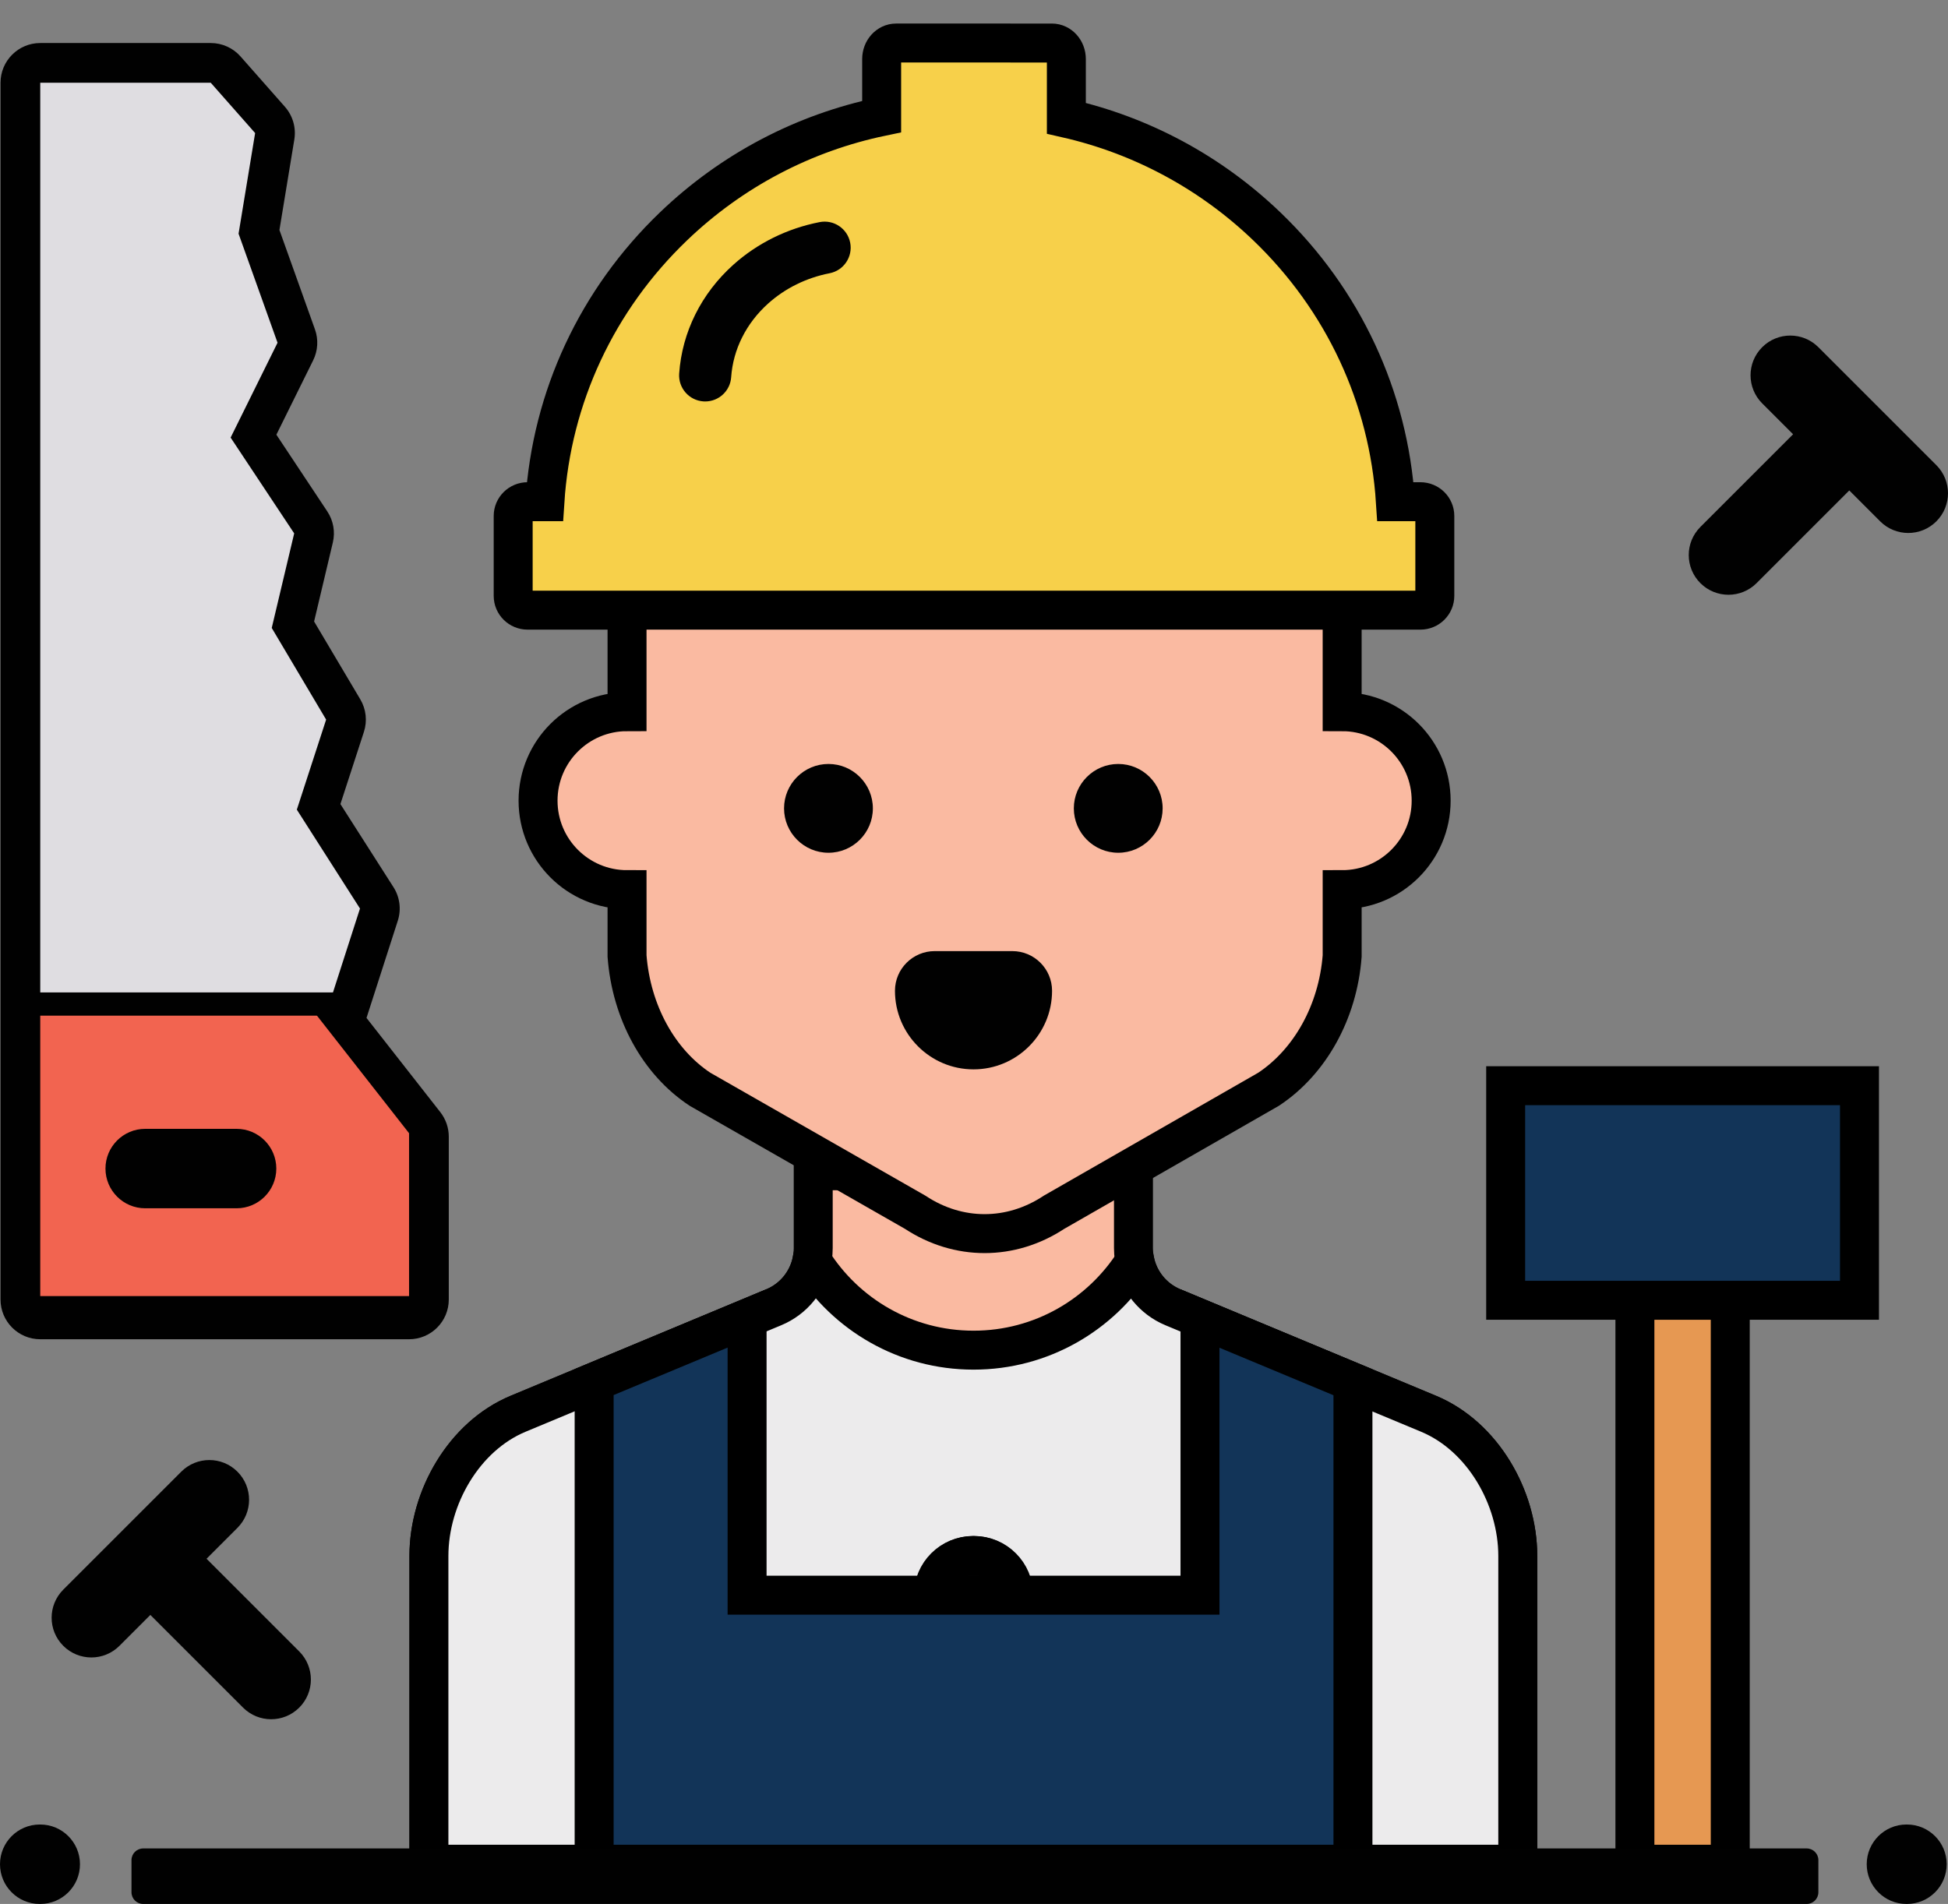 <?xml version="1.0" encoding="utf-8"?>
<!-- Generator: Adobe Illustrator 16.0.0, SVG Export Plug-In . SVG Version: 6.00 Build 0)  -->
<!DOCTYPE svg PUBLIC "-//W3C//DTD SVG 1.1//EN" "http://www.w3.org/Graphics/SVG/1.1/DTD/svg11.dtd">
<svg version="1.1" id="Layer_1" xmlns="http://www.w3.org/2000/svg" xmlns:xlink="http://www.w3.org/1999/xlink" x="0px" y="0px"
	 width="2000.002px" height="1955.152px" viewBox="0 0 2000.002 1955.152" enable-background="new 0 0 2000.002 1955.152"
	 xml:space="preserve">
<rect x="0" y="0" width="2000.002" height="1955.152" fill="#808080" stroke="none"/>
<rect x="1678.551" y="1335.234" fill="#E69852" stroke="#000000" stroke-width="40" stroke-miterlimit="10" width="97.895" height="579.121"/>
<path fill="#010101" d="M41.324,1955.152h-0.535c-22.523,0-40.789-18.262-40.789-40.789s18.266-40.789,40.789-40.789h0.535
	c22.523,0,40.789,18.262,40.789,40.789S63.848,1955.152,41.324,1955.152z"/>
<path fill="#010101" d="M1957.875,1955.148h-0.535c-22.523,0-40.789-18.262-40.789-40.789s18.266-40.789,40.789-40.789h0.535
	c22.523,0,40.789,18.262,40.789,40.789S1980.398,1955.148,1957.875,1955.148z"/>
<path fill="#010101" d="M307.234,1695.848l-95.18-95.176l31.727-31.73c15.93-15.93,15.93-41.754,0-57.684
	c-15.934-15.93-41.75-15.93-57.688,0L64.957,1632.398c-15.93,15.93-15.93,41.754,0,57.684c7.965,7.965,18.402,11.945,28.844,11.945
	s20.875-3.984,28.844-11.945l31.723-31.727l95.18,95.176c7.965,7.965,18.402,11.945,28.844,11.945s20.875-3.984,28.844-11.945
	C323.168,1737.602,323.168,1711.773,307.234,1695.848z"/>
<path fill="#010101" d="M1988.055,477.68l-121.137-121.141c-15.926-15.93-41.742-15.93-57.688,0c-15.93,15.93-15.93,41.754,0,57.684
	l31.727,31.73l-95.18,95.176c-15.93,15.93-15.93,41.754,0,57.684c7.965,7.965,18.402,11.945,28.844,11.945
	c10.438,0,20.875-3.984,28.844-11.945l95.18-95.176l31.723,31.727c7.965,7.965,18.402,11.945,28.844,11.945
	c10.438,0,20.875-3.984,28.844-11.945C2003.984,519.434,2003.984,493.605,1988.055,477.68z"/>
<path fill="#010101" stroke="#010101" stroke-miterlimit="10" d="M-982.875,972.227h-363.277c-22.523,0-40.789,18.262-40.789,40.789
	v220.328c0,22.527,18.266,40.789,40.789,40.789h91.906v497.559h-38.668v-275.797c0-79.512-47.984-155.027-116.68-183.652
	l-262.512-109.375c-9.332-3.887-15.367-12.934-15.367-23.051v-63.512l106.621-61.133c0.742-0.43,1.473-0.875,2.188-1.352
	c53.387-35.254,88.438-97.949,93.77-167.715c0.082-1.031,0.117-2.07,0.117-3.109v-33.863c52.969-17.23,91.363-67.074,91.363-125.715
	s-38.398-108.492-91.367-125.719v-29.281h50.418c30.66,0,55.605-24.941,55.605-55.605v-82.969c0-26.813-19.078-49.254-44.367-54.465
	c-14.883-104.465-63.957-201.145-140.445-275.363c-54.813-53.184-121.18-92.313-193.496-114.324V-44.43
	c0-31.68-24.941-57.453-55.609-57.453h-160.012c-30.664,0-55.609,25.773-55.609,57.453v27.789
	c-75.402,21.512-144.492,61.441-201.391,116.656c-77.074,74.781-126.309,172.355-140.785,277.742
	c-21.082,7.91-36.125,28.27-36.125,52.086v82.969c0,30.66,24.941,55.605,55.605,55.605h50.426v29.281
	c-52.969,17.23-91.363,67.074-91.363,125.715s38.395,108.488,91.363,125.715v33.863c0,1.035,0.039,2.074,0.117,3.109
	c5.355,70.051,40.164,132.746,93.113,167.715c0.73,0.484,1.473,0.941,2.234,1.375l107.23,61.301v63.32
	c0,10.113-6.031,19.16-15.367,23.051l-262.512,109.379c-68.699,28.625-116.68,104.148-116.68,183.648v275.797h-226.285
	c-22.523,0-40.789,18.262-40.789,40.789s18.266,40.789,40.789,40.789h1652.098c22.523,0,40.789-18.262,40.789-40.789
	s-18.266-40.789-40.789-40.789h-8.156v-497.555h91.902c22.523,0,40.789-18.262,40.789-40.789v-220.328
	C-942.086,990.488-960.352,972.227-982.875,972.227z M-2325.004,454.98c17.676-3.621,31.289-18.695,32.48-37.359
	c6.277-98.273,48.77-190.277,119.664-259.063c53.887-52.285,120.891-88.039,193.777-103.395
	c18.875-3.977,32.379-20.629,32.379-39.91v-35.559h108.066v37.301c0,19.004,13.121,35.488,31.641,39.75
	c70.059,16.125,134.59,51.332,186.621,101.816c70.887,68.781,113.383,160.785,119.66,259.063
	c1.363,21.367,19.008,38.023,40.383,38.188v31.023h-864.672V454.98z M-2163.371,985.074
	c-31.168-21.105-51.859-59.699-55.613-103.727v-66.57c0-22.527-18.266-40.789-40.789-40.789c-27.887,0-50.574-22.691-50.574-50.574
	s22.691-50.574,50.574-50.574c22.523,0,40.789-18.262,40.789-40.789v-63.637h652.625v63.637c0,22.527,18.266,40.789,40.789,40.789
	c27.887,0,50.574,22.691,50.574,50.574s-22.688,50.574-50.574,50.574c-22.523,0-40.789,18.262-40.789,40.789v66.563
	c-3.703,43.133-25.152,82.664-56.293,103.746l-218.992,125.574c-0.742,0.43-1.473,0.875-2.188,1.352
	c-30.582,20.195-67.086,20.195-97.668,0c-0.73-0.48-1.473-0.941-2.234-1.375L-2163.371,985.074z M-1768.965,1182.289
	c-29.258,38.711-74.484,61.508-123.504,61.508c-49.262,0-94.645-22.977-123.887-61.996c0.012-0.664,0.074-1.316,0.074-1.988v-16.688
	l30.996,17.719c28.633,18.594,60.625,27.891,92.625,27.891c32.008,0,64.012-9.305,92.648-27.906l30.965-17.754v16.738
	C-1769.055,1180.645-1768.98,1181.461-1768.965,1182.289z M-2322.793,1771.691h-88.047v-275.797
	c0-45.973,28.582-92.555,66.48-108.348l21.566-8.984V1771.691z M-1543.723,1771.691h-697.492v-427.125l75.461-31.441v223.094
	c0,22.527,18.266,40.789,40.789,40.789h100.008c22.523,0,40.789-18.262,40.789-40.789s-18.266-40.789-40.789-40.789h-59.219
	v-216.297l2.328-0.973c10.164-4.238,19.398-9.926,27.531-16.734c43.27,40.75,100.605,63.945,161.844,63.945
	c61.105,0,118.383-23.137,161.645-63.766c8.09,6.738,17.258,12.359,27.34,16.559l2.727,1.133v216.129h-59.219
	c-22.523,0-40.789,18.262-40.789,40.789s18.266,40.789,40.789,40.789h100.008c22.523,0,40.789-18.262,40.789-40.789v-222.93
	l75.461,31.441v426.953l0,0V1771.691z M-1374.496,1771.691h-87.648v-392.969l21.168,8.824
	c37.898,15.789,66.477,62.371,66.477,108.348v275.797H-1374.496z M-1156.355,1771.691h-16.316v-497.559h16.316V1771.691z
	 M-1023.664,1192.555h-281.703v-138.754h281.703V1192.555z"/>
<path fill="#010101" d="M452.09,1142.09l-75.801-96.781l32.133-99.852c3.723-11.57,2.094-24.199-4.449-34.445l-54.469-85.305
	l24.117-74.125c3.629-11.16,2.281-23.34-3.707-33.43l-47.43-79.953l19.234-81.066c2.609-10.984,0.547-22.559-5.695-31.965
	l-52.273-78.789l37.762-76.352c4.902-9.914,5.566-21.395,1.848-31.809L286.895,236.18l15.289-92.922
	c1.988-12.082-1.559-24.418-9.652-33.598L246.977,58c-7.742-8.781-18.891-13.816-30.598-13.816H41.324
	c-22.523,0-40.789,18.262-40.789,40.789v1249.504c0,22.527,18.266,40.789,40.789,40.789h378.652
	c22.523,0,40.789-18.262,40.789-40.789v-167.234C460.766,1158.125,457.711,1149.27,452.09,1142.09z M82.113,125.762h115.852
	l20.578,23.344l-13.855,84.246c-1.121,6.828-0.488,13.832,1.836,20.352l34.195,95.68l-40.504,81.895
	c-6.445,13.035-5.465,28.516,2.574,40.633l55.48,83.617l-18.953,79.891c-2.441,10.293-0.793,21.129,4.605,30.23l46.426,78.254
	l-24.371,74.902c-3.773,11.605-2.152,24.285,4.41,34.57l54.508,85.371l-19.773,61.441H82.113V125.762z M379.188,1293.688H82.113
	v-211.934h219.098l77.977,99.563V1293.688z"/>
<polygon fill="#F26450" points="419.977,1163.68 321.074,1037.402 41.324,1037.402 41.324,1330.914 419.977,1330.914 "/>
<path fill="#010101" d="M242.895,1240.773h-93.816c-22.523,0-40.789-18.262-40.789-40.789s18.266-40.789,40.789-40.789h93.816
	c22.523,0,40.789,18.262,40.789,40.789S265.418,1240.773,242.895,1240.773z"/>
<polyline fill="#DFDDE1" points="369.594,932.961 334.836,1040.965 41.324,1040.965 41.324,84.973 216.383,84.973 261.934,136.641 
	244.934,239.973 284.949,351.945 236.777,449.355 302.039,547.723 278.996,644.832 334.836,738.957 304.758,831.414 
	369.594,932.961 "/>
<rect x="38.054" y="1019.121" fill="#010101" width="317.671" height="23.846"/>
<path fill="#FABAA1" stroke="#000000" stroke-width="40" stroke-miterlimit="10" d="M834.93,1202.238v79.457
	c0,26.547-15.961,50.488-40.469,60.703l-262.512,109.379c-55.461,23.109-91.582,85.918-91.582,146v316.586h1117.926v-316.586
	c0-60.078-36.125-122.895-91.582-146l-262.512-109.379c-24.508-10.211-40.465-34.156-40.465-60.703v-79.457H834.93z"/>
<path fill="#ECEBEC" stroke="#000000" stroke-width="40" stroke-miterlimit="10" d="M1466.707,1451.777l-262.512-109.379
	c-20.301-8.457-34.703-26.352-39.059-47.332c-34.684,54.906-95.867,91.402-165.609,91.402c-69.945,0-131.289-36.711-165.914-91.883
	c-4.234,21.188-18.699,39.289-39.152,47.813l-262.512,109.379c-55.461,23.109-91.582,85.918-91.582,146v316.586h1117.926v-316.586
	C1558.293,1537.695,1522.164,1474.879,1466.707,1451.777z"/>
<path fill="#010101" stroke="#000000" stroke-width="40" stroke-miterlimit="10" d="M1000.066,1678.895h-0.535
	c-22.523,0-40.789-18.262-40.789-40.789s18.266-40.789,40.789-40.789h0.535c22.523,0,40.789,18.262,40.789,40.789
	S1022.59,1678.895,1000.066,1678.895z"/>
<path fill="#010101" stroke="#000000" stroke-width="40" stroke-miterlimit="10" d="M999.531,1678.895h-0.535
	c-22.523,0-40.789-18.262-40.789-40.789s18.266-40.789,40.789-40.789h0.535c22.523,0,40.789,18.262,40.789,40.789
	S1022.055,1678.895,999.531,1678.895z"/>
<path fill="#FABAA1" stroke="#000000" stroke-width="40" stroke-miterlimit="10" d="M1377.982,730.831V611.979
	c0-202.348-164.039-366.383-366.383-366.383c-202.352,0-366.383,164.035-366.383,366.383h-1.438v118.852
	c-50.461,0-91.367,40.906-91.367,91.367s40.906,91.367,91.367,91.367v68.212c4.398,57.523,32.449,108.738,74.926,136.789
	l220.867,126.266c44.352,29.289,98.277,29.289,142.629,0l220.207-126.266c42.473-28.051,71.18-79.266,75.582-136.789v-68.212
	c50.461,0,91.367-40.906,91.367-91.367C1469.35,771.741,1428.439,730.831,1377.982,730.831z"/>
<path fill="#010101" d="M1148.09,875.691c-25.137,0-45.594-20.453-45.594-45.59c0-25.141,20.457-45.594,45.594-45.594
	s45.59,20.453,45.59,45.594C1193.676,855.238,1173.227,875.691,1148.09,875.691z"/>
<path fill="#010101" d="M850.574,875.691c-25.137,0-45.59-20.453-45.59-45.59c0-25.141,20.453-45.594,45.59-45.594
	s45.594,20.453,45.594,45.594C896.168,855.238,875.711,875.691,850.574,875.691z"/>
<path fill="#010101" d="M999.504,1098.121c-44.469,0-80.648-36.18-80.648-80.648c0-22.527,18.266-40.789,40.789-40.789h79.719
	c22.523,0,40.789,18.262,40.789,40.789C1080.145,1061.945,1043.969,1098.121,999.504,1098.121z"/>
<path fill="#F7D04A" stroke="#000000" stroke-width="40" stroke-miterlimit="10" d="M1458.317,515.187h-25.652
	c-6.93-107.379-53.445-207.306-131.961-282.663c-57.941-55.615-128.91-93.562-205.875-111.086v-60.77
	c0-9.104-6.633-16.485-14.816-16.485H920.001c-8.184,0-14.816,7.381-14.816,16.485v59.042
	c-80.008,16.674-153.859,55.297-213.781,112.809c-78.512,75.364-125.031,175.287-131.961,282.663h-17.75
	c-8.188,0-14.816,6.562-14.816,14.657v82.077c0,8.1,6.633,14.657,14.816,14.657h916.617c8.184,0,14.816-6.562,14.816-14.657V529.84
	C1473.134,521.749,1466.501,515.187,1458.317,515.187z"/>
<path fill="#010101" d="M724.024,412.249c-0.617,0-1.243-0.021-1.868-0.064c-14.742-1.017-25.863-13.792-24.849-28.53
	c2.941-42.547,22.691-82.255,55.625-111.81c24.68-22.146,55.309-37.279,88.583-43.761c14.485-2.836,28.545,6.641,31.374,21.142
	c2.828,14.503-6.641,28.551-21.142,31.374c-23.786,4.634-45.596,15.377-63.073,31.064c-22.522,20.214-36.014,47.089-37.987,75.676
	C749.713,401.452,737.964,412.249,724.024,412.249z"/>
<polygon fill="#123458" stroke="#000000" stroke-width="40" stroke-miterlimit="10" points="1232.027,1353.996 1232.027,1638.105 
	767.035,1638.105 767.035,1353.828 609.996,1419.262 609.996,1914.363 1389.066,1914.363 1389.066,1419.422 "/>
<rect x="1545.863" y="1114.895" fill="#123458" stroke="#000000" stroke-width="40" stroke-miterlimit="10" width="363.266" height="220.344"/>
<path fill="#010101" d="M1866.916,1943.152c0,6.627-5.373,12-12,12H147c-6.627,0-12-5.373-12-12v-33c0-6.627,5.373-12,12-12
	h1707.916c6.627,0,12,5.373,12,12V1943.152z"/>
</svg>
